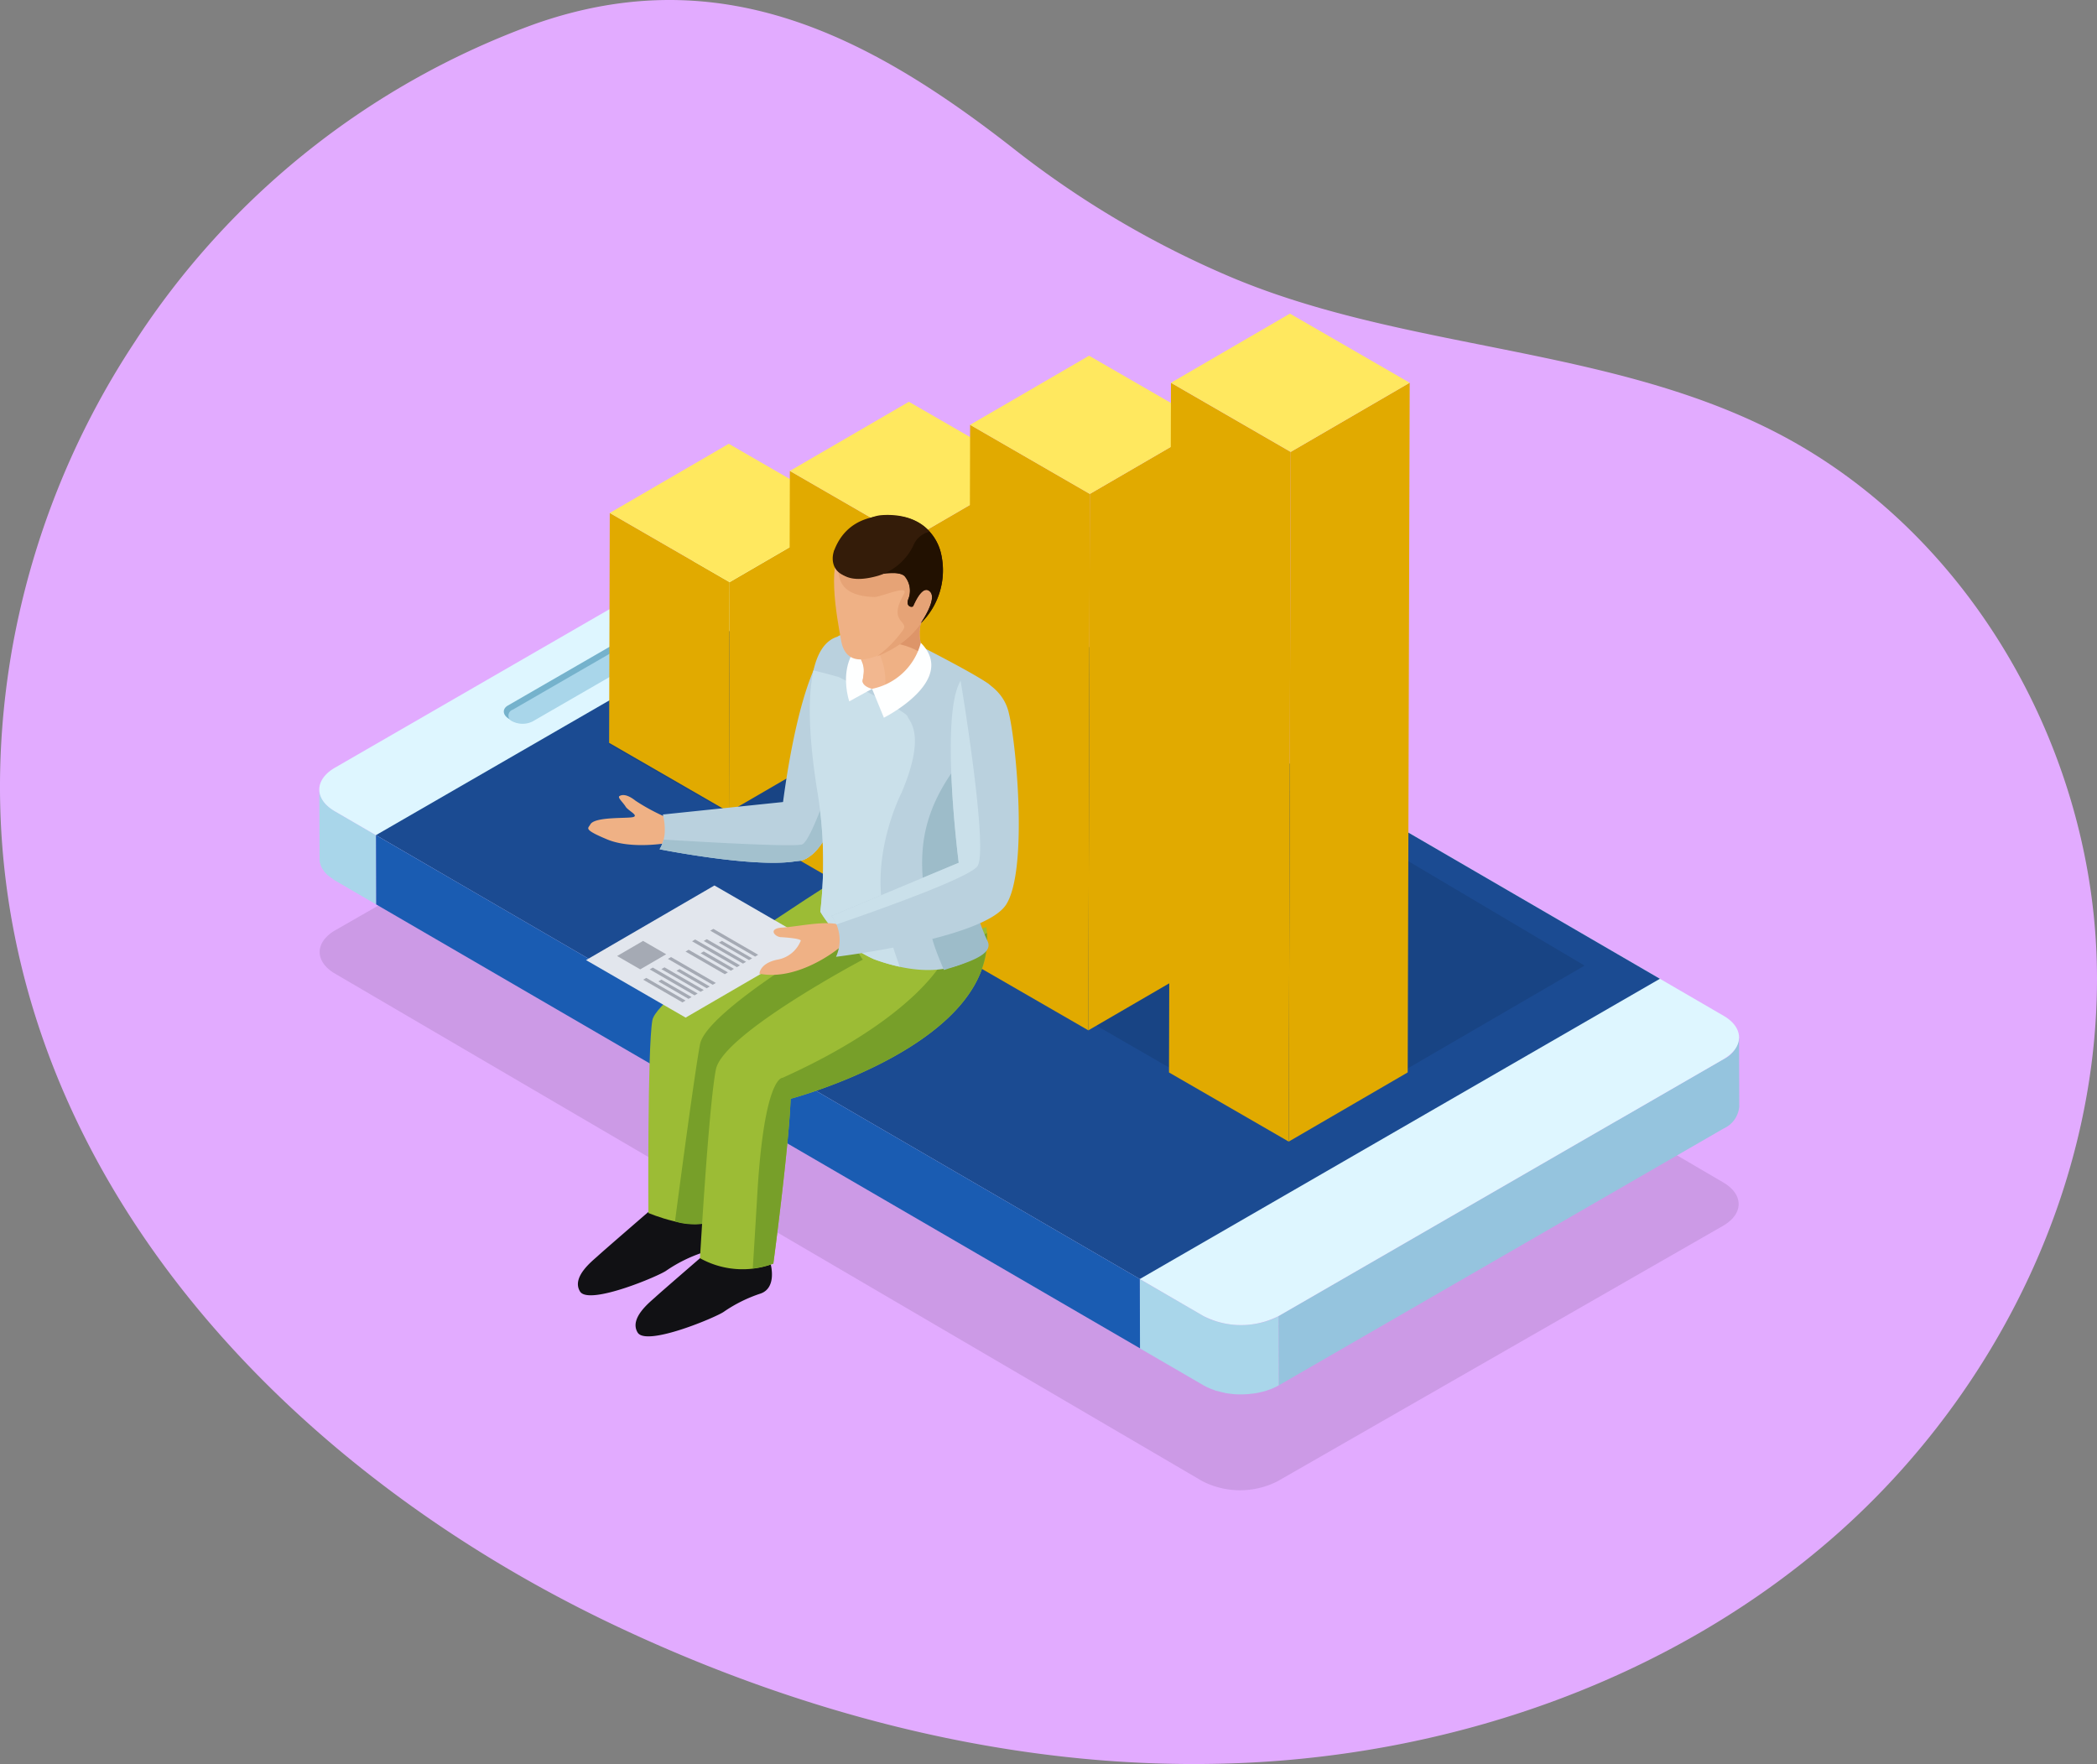 <svg xmlns="http://www.w3.org/2000/svg" xmlns:xlink="http://www.w3.org/1999/xlink" width="210.001" height="176.66" viewBox="0 0 210.001 176.66"><rect x="0" y="0" width="210.001" height="176.66" fill="#808080" stroke="none"/><defs><clipPath id="a"><rect width="210.001" height="176.66" fill="none"/></clipPath><clipPath id="b"><rect width="210" height="176.66" fill="none"/></clipPath><clipPath id="d"><rect width="142.102" height="82.564" transform="translate(32.013 66.679)" fill="none"/></clipPath><clipPath id="e"><path d="M37.65,83.634l76.495,44.451,52.084-30.067L89.734,53.56Z" fill="none"/></clipPath><linearGradient id="f" x1="-0.295" y1="1.078" x2="-0.287" y2="1.078" gradientUnits="objectBoundingBox"><stop offset="0" stop-color="#1a6bb2"/><stop offset="1" stop-color="#1b4b92"/></linearGradient><clipPath id="h"><rect width="18.885" height="10.994" transform="translate(50.454 61.434)" fill="none"/></clipPath><clipPath id="i"><rect width="18.404" height="10.632" transform="translate(50.92 61.851)" fill="none"/></clipPath><clipPath id="j"><path d="M37.67,90.571l76.494,44.457-.019-6.943L37.65,83.634Z" fill="none"/></clipPath><linearGradient id="k" x1="-0.492" y1="1.81" x2="-0.479" y2="1.81" gradientUnits="objectBoundingBox"><stop offset="0" stop-color="#1b4b92"/><stop offset="1" stop-color="#1a5cb2"/></linearGradient><clipPath id="l"><path d="M71.2,88.418c0-.561,0-1.124-.005-1.687q0,.844.005,1.687" fill="none"/></clipPath><clipPath id="n"><rect width="97.759" height="57.171" transform="translate(60.924 56.7)" fill="none"/></clipPath><clipPath id="o"><path d="M73.064,58.3,73,81.316l11.919-6.925.065-23.021Z" fill="none"/></clipPath><linearGradient id="p" x1="-6.091" y1="4.184" x2="-6.008" y2="4.184" gradientUnits="objectBoundingBox"><stop offset="0" stop-color="#ffdf02"/><stop offset="0.121" stop-color="#f8d401"/><stop offset="0.441" stop-color="#ebbc00"/><stop offset="0.742" stop-color="#e3ae00"/><stop offset="1" stop-color="#e1aa00"/></linearGradient><clipPath id="q"><path d="M61,74.391l12,6.925L73.064,58.3l-12-6.929Z" fill="none"/></clipPath><linearGradient id="r" x1="-1.686" y1="8.4" x2="-1.653" y2="8.4" xlink:href="#p"/><clipPath id="t"><path d="M91.089,54.082l-.106,38.369L102.9,85.524l.11-38.371Z" fill="none"/></clipPath><linearGradient id="u" x1="-7.565" y1="2.859" x2="-7.482" y2="2.859" xlink:href="#p"/><clipPath id="v"><path d="M78.991,85.529l11.992,6.922.106-38.369L79.1,47.16Z" fill="none"/></clipPath><linearGradient id="w" x1="-1.362" y1="8.362" x2="-1.34" y2="8.362" xlink:href="#p"/><clipPath id="y"><path d="M109.139,49.466l-.15,53.716L120.9,96.26l.155-53.716Z" fill="none"/></clipPath><linearGradient id="z" x1="-9.032" y1="2.212" x2="-8.949" y2="2.212" xlink:href="#p"/><clipPath id="aa"><path d="M97,96.26l11.992,6.922.15-53.716-11.99-6.922Z" fill="none"/></clipPath><linearGradient id="ab" x1="-1.195" y1="8.483" x2="-1.179" y2="8.483" xlink:href="#p"/><clipPath id="ad"><path d="M129.256,45.256l-.195,69.065,11.911-6.925.2-69.065Z" fill="none"/></clipPath><linearGradient id="ae" x1="-9.417" y1="1.816" x2="-9.344" y2="1.816" xlink:href="#p"/><clipPath id="af"><path d="M117.068,107.4l11.993,6.925.195-69.065-11.99-6.925Z" fill="none"/></clipPath><linearGradient id="ag" x1="-1.113" y1="7.269" x2="-1.1" y2="7.269" xlink:href="#p"/></defs><g clip-path="url(#a)"><g clip-path="url(#b)"><path d="M13.466,34.287A81.731,81.731,0,0,0,1.221,64.941c-7.746,44.216,22.43,79.838,60.283,97.8,19.612,9.308,41.3,14.764,62.986,13.807s43.343-8.606,59.579-23.016,26.579-35.8,25.9-57.5-13.079-43.092-32.447-52.9c-16.753-8.482-36.731-8.067-54.06-15.3A95.468,95.468,0,0,1,101.394,14.8C86.96,3.522,72.12-4.1,53.623,2.38A80.381,80.381,0,0,0,13.466,34.287" fill="#e2abff"/></g><g clip-path="url(#a)"><g opacity="0.1"><g clip-path="url(#d)"><path d="M33.588,93.151c-2.089,1.2-2.1,3.148-.03,4.358l4.117,2.409L114.038,144.6l6.366,3.728a8.28,8.28,0,0,0,7.516.021l44.618-25.583c2.089-1.2,2.105-3.14.038-4.352L85.731,67.6a8.289,8.289,0,0,0-7.523-.028Z"/></g></g><path d="M31.975,79.069a1.825,1.825,0,0,0,.092.548c.007.018.011.038.017.056a2.227,2.227,0,0,0,.256.5c.018.026.035.056.056.081a2.662,2.662,0,0,0,.424.47,4.3,4.3,0,0,0,.375.279c.11.078.2.159.328.233l4.126,2.4.021,6.937-4.125-2.4c-.022-.013-.043-.026-.066-.038-.1-.061-.166-.13-.257-.191a4.683,4.683,0,0,1-.382-.284.4.4,0,0,0-.037-.025,3.052,3.052,0,0,1-.331-.358c-.02-.027-.038-.055-.056-.083s-.037-.056-.058-.086c-.031-.051-.073-.1-.1-.148a2.412,2.412,0,0,1-.142-.3.426.426,0,0,1-.01-.049c-.01-.017-.01-.038-.018-.055-.02-.066-.044-.132-.057-.2A1.664,1.664,0,0,1,32,86.054v-.048q-.012-3.021-.021-6.049v-.888Z" fill="#a9d6ea"/><path d="M172.586,106.077a2.667,2.667,0,0,0,1.568-2.191l.02,6.937a2.65,2.65,0,0,1-1.572,2.194l-44.541,25.717-.02-6.94Z" fill="#95c4de"/><path d="M120.524,131.794a6.028,6.028,0,0,0,1.046.462c.136.043.269.083.4.124.174.048.349.091.527.132.216.04.433.083.651.109.053.007.1.015.155.02a8.953,8.953,0,0,0,.9.051h.127a8.81,8.81,0,0,0,.893-.048l.125-.013c.293-.036.58-.086.86-.147l.146-.038a7.364,7.364,0,0,0,.748-.229c.038-.015.084-.025.12-.038a5.857,5.857,0,0,0,.814-.385l.02,6.94a5.9,5.9,0,0,1-.768.367c-.016.008-.03.01-.044.016-.041.015-.086.027-.127.043-.154.056-.311.114-.476.16-.088.025-.178.045-.269.066-.05.012-.1.025-.147.035s-.092.028-.14.038c-.174.033-.35.063-.526.089-.062.01-.125.015-.184.02l-.14.015-.191.023c-.173.013-.348.023-.524.028-.056,0-.108,0-.16,0h-.145c-.079,0-.156,0-.238,0-.195,0-.39-.018-.588-.036a.328.328,0,0,0-.069-.01c-.049-.007-.1-.015-.154-.02-.152-.02-.305-.038-.452-.066-.066-.013-.126-.035-.195-.048-.18-.038-.355-.084-.531-.132-.092-.025-.192-.041-.283-.071-.041-.013-.076-.036-.118-.051a6.313,6.313,0,0,1-1.049-.461l-6.379-3.706-.019-6.942Z" fill="#a9d6ea"/><path d="M33.546,76.877c-2.088,1.207-2.093,3.153-.023,4.358l4.127,2.4,76.495,44.451,6.38,3.709a8.271,8.271,0,0,0,7.516,0l44.545-25.717c2.082-1.205,2.093-3.151.023-4.353l-87-50.559a8.276,8.276,0,0,0-7.521-.005Z" fill="#def6ff"/></g><g clip-path="url(#e)"><rect width="128.284" height="148.609" transform="matrix(0.494, -0.87, 0.87, 0.494, 5.656, 109.924)" fill="url(#f)"/></g><g clip-path="url(#a)"><g clip-path="url(#h)"><path d="M50.849,70.66c-.557.325-.571.979.248,1.4a1.983,1.983,0,0,0,1.841.208l16.2-9.2c.558-.322-.164-1.08-.718-1.4a2.215,2.215,0,0,0-2,0Z" fill="#75b2cc"/></g><g clip-path="url(#i)"><path d="M51.339,71.076a.62.62,0,0,0-.013,1.169,2.258,2.258,0,0,0,2.017,0l15.566-8.989a.618.618,0,0,0,0-1.167,2.232,2.232,0,0,0-2.008,0Z" fill="#a9d6ea"/></g></g><g clip-path="url(#j)"><rect width="76.514" height="51.394" transform="translate(37.65 83.634)" fill="url(#k)"/></g><g clip-path="url(#l)"><path d="M70.674,86.5l.006,1.91a2.624,2.624,0,0,1,.522.231.3.3,0,0,1,.034.02l-.006-1.915c-.011,0-.023-.013-.033-.018a2.811,2.811,0,0,0-.523-.228" fill="#b8387b"/></g><g clip-path="url(#a)"><g opacity="0.1"><g clip-path="url(#n)"><path d="M158.683,96.7,129.14,113.871,60.924,74.485,91.182,56.7Z"/></g></g></g><g clip-path="url(#o)"><rect width="11.984" height="29.946" transform="translate(72.998 51.37)" fill="url(#p)"/></g><g clip-path="url(#q)"><rect width="30.664" height="13.964" transform="matrix(0.064, -0.998, 0.998, 0.064, 59.079, 81.192)" fill="url(#r)"/></g><g clip-path="url(#a)"><path d="M84.982,51.371,73.063,58.3l-12-6.93,11.919-6.927Z" fill="#ffe85f"/></g><g clip-path="url(#t)"><rect width="12.027" height="45.298" transform="translate(90.983 47.153)" fill="url(#u)"/></g><g clip-path="url(#v)"><rect width="45.667" height="13.592" transform="matrix(0.033, -0.999, 0.999, 0.033, 77.491, 92.401)" fill="url(#w)"/></g><g clip-path="url(#a)"><path d="M103.01,47.152l-11.921,6.93L79.1,47.16l11.919-6.925Z" fill="#ffe85f"/></g><g clip-path="url(#y)"><rect width="12.067" height="60.638" transform="translate(108.989 42.544)" fill="url(#z)"/></g><g clip-path="url(#aa)"><rect width="60.805" height="13.003" transform="translate(96.135 103.17) rotate(-89.185)" fill="url(#ab)"/></g><g clip-path="url(#a)"><path d="M121.056,42.544,109.14,49.466,97.149,42.544l11.913-6.922Z" fill="#ffe85f"/></g><g clip-path="url(#ad)"><rect width="13.625" height="76.217" transform="translate(127.542 38.361) rotate(-1.145)" fill="url(#ae)"/></g><g clip-path="url(#af)"><rect width="76.368" height="14.822" transform="translate(114.429 114.229) rotate(-88.008)" fill="url(#ag)"/></g><g clip-path="url(#a)"><path d="M141.169,38.331l-11.913,6.924-11.991-6.924,11.913-6.924Z" fill="#ffe85f"/><path d="M84.835,63.779A3.01,3.01,0,0,1,87.366,67.1c-.1,2.993-2.873,15.924-6.049,18.493s-3.11-3.546-3.11-3.546,1.953-18.925,6.628-18.265" fill="#bad1de"/><path d="M66.9,84.41s-3.63.68-6.1-.35-1.88-1.108-1.69-1.486c.414-.815,3.687-.589,4.288-.749s-.5-.639-.751-1.052-.82-.9-.622-1.04.7-.277,1.62.456a19.965,19.965,0,0,0,3.243,1.728Z" fill="#efb185"/><path d="M66.383,81.567a6.208,6.208,0,0,1,.191,1.616,3.643,3.643,0,0,1-.52,1.861s11.834,2.374,14.842.848c0,0,2.906-4.48-1.539-5.672Z" fill="#bad1de"/><path d="M79.874,86.214a1.724,1.724,0,0,0,.979-.3c.014-.008.031-.01.043-.018l.01-.018a3.512,3.512,0,0,0,.411-.284c3.176-2.569,5.947-15.5,6.05-18.493a3.656,3.656,0,0,0-.222-1.416c-.968,3.333-5.48,18.626-6.863,18.894-1.269.249-10.5-.3-13.826-.5a3.577,3.577,0,0,1-.4.974S75.836,87,79.874,86.214" fill="#a3c1ce"/><path d="M71.4,122.465s.673,2.364-.988,2.957a14.536,14.536,0,0,0-3.666,1.809c-.637.5-7.782,3.541-8.662,2.1s1.25-3.062,1.79-3.562,5.412-4.71,5.412-4.71Z" fill="#111114"/><path d="M77.173,126.576s.67,2.364-.992,2.96a14.411,14.411,0,0,0-3.662,1.806c-.641.505-7.782,3.538-8.662,2.105s1.251-3.064,1.788-3.563,5.413-4.711,5.413-4.711Z" fill="#111114"/><path d="M83.354,88.357S65.837,99.37,65.331,102.171s-.4,19.3-.4,19.3,4.488,1.931,6.652.726L73.4,106.65S87.182,96.479,87.788,96.1s-4.434-7.744-4.434-7.744" fill="#9cbc35"/><path d="M87.788,96.1C87.182,96.479,73.4,106.65,73.4,106.65L71.585,122.2a6.054,6.054,0,0,1-3.988.122c.617-4.718,2.006-15.112,2.507-17.748C70.756,101.131,84.889,93,84.889,93l2.879,2.691c.077.221.1.371.02.414" fill="#779f29"/><path d="M83.334,88.776s2.021,6.011,3.074,7.323c0,0-14,7.411-14.714,10.99S70.1,126,70.1,126a8.748,8.748,0,0,0,7.343.546s1.567-11.772,1.73-16.51c0,0,21.169-5.6,19.6-17.195,0,0-8.1,3.224-15.447-4.063" fill="#9cbc35"/><path d="M79.177,110.034c-.162,4.738-1.73,16.51-1.73,16.51a9.374,9.374,0,0,1-2.062.482c.119-1.842.268-4.259.454-7.44.7-11.878,2.53-11.65,2.53-11.65,13.429-6.064,16.146-11.85,16.146-11.85l4.312-2.656c.782,11.186-19.65,16.6-19.65,16.6" fill="#779f29"/><path d="M92.372,64.806s6.681,3.4,6.847,3.919,1.9,1.755-.576,7.624c0,0-3.317,6.377-1.655,12.746a39.7,39.7,0,0,0,1.83,5.626s-2.965,4.4-11.3,1.334A11.983,11.983,0,0,1,82.15,91.3a43.407,43.407,0,0,0-.261-11.815c-1.045-6.369-1.631-14.63,1.982-15.726,0,0,.917-1.111,8.5,1.05" fill="#bad1de"/><path d="M81.889,79.482A43.405,43.405,0,0,1,82.15,91.3a11.98,11.98,0,0,0,5.369,4.758,19.034,19.034,0,0,0,2.592.754A48.917,48.917,0,0,1,88.647,92.1C86.983,85.729,90.3,79.355,90.3,79.355c2.476-5.869.743-7.109.576-7.624s-6.849-3.919-6.849-3.919c-.952-.272-1.8-.492-2.554-.67-.746,3.252-.266,8.193.415,12.34" fill="#cae0ea"/><path d="M90.024,62.762s-4.855,2.557-2.692,6.219l-2.283,1.256s-2.24-6.407,4.975-7.475" fill="#feffff"/><path d="M93.14,60.182s-2.042,3.1-.424,5.2c.9,1.169-1.225,3.947-4.865,3.723,0,0-1.623-.4-1.458-.989.377-1.339-.16-2.093-.741-3.117s7.488-4.817,7.488-4.817" fill="#efb185"/><path d="M92.716,65.382a.937.937,0,0,1,.193.479,6.825,6.825,0,0,0-3.982-1.491l3.457-3.825.35-.165.1.337c-.5.977-1.33,3.1-.123,4.665" fill="#dd9569"/><path d="M86.393,68.116c.344-2.123-.16-2.093-.741-3.117-.159-.282.335-.771,1.134-1.332a2.506,2.506,0,0,1,.59.665,6.52,6.52,0,0,1,1.231,4.773,3.538,3.538,0,0,1-.756,0c-.436-.066-1.562-.329-1.458-.989" fill="#f2b78f"/><path d="M93.9,58.442s-.889,4.107-3.713,5.971c-2.5,1.651-5.42,2.734-5.953-.254-.428-2.376-1.593-8.423.5-9.641,2.7-1.562,3.692-3.492,6.822-2.338,0,0,3.575,1.641,2.341,6.262" fill="#efb185"/><path d="M93.9,58.442a9.227,9.227,0,0,1-3.7,6.024,11.808,11.808,0,0,1-2.371,1.263A11.2,11.2,0,0,0,90.3,63.271c1.024-1.189-1.522-.733.217-3.769.587-1.035-2.305.3-2.954.282-3.85-.1-3.564-2.3-3.639-3.234a6.674,6.674,0,0,1,.317-1.141l.367-.7c.042-.063.086-.129.128-.188a13.556,13.556,0,0,1,1.25-1.369c1.65.033,6.34.136,6.434.157.066.02.87,1.113,1.619,2.153a6.273,6.273,0,0,1-.14,2.983" fill="#e6a376"/><path d="M92.206,62.419a7.43,7.43,0,0,0,2.037-6.973,4.809,4.809,0,0,0-4.25-3.743c-1.754-.208-5.127-.1-6.462,3.439-.418,1.1-.135,3.523,4.2,2.4.621-.165,2.272-.381,2.851.147a2.257,2.257,0,0,1,.366,2.354c-.247.735.406.814.5.659s.922-2.26,1.706-1.435c.71.74-.867,3.013-.944,3.155" fill="#341c09"/><path d="M92.206,62.419c.077-.142,1.654-2.415.944-3.155-.784-.825-1.617,1.281-1.706,1.435s-.742.076-.5-.659a2.257,2.257,0,0,0-.366-2.354c-.528-.479-1.974-.233-2.851-.147.721-.462,2.153-.624,2.667-1.821a4.245,4.245,0,0,1,2.554-2.638,4.987,4.987,0,0,1,1.29,2.366,7.43,7.43,0,0,1-2.037,6.973" fill="#221101"/><path d="M92.214,64.375a6.336,6.336,0,0,1-4.883,4.606l1.185,2.892s7.434-3.726,3.7-7.5" fill="#feffff"/><path d="M99.22,68.725c.167.518,1.9,1.755-.576,7.625,0,0-2.787,6.326-1.336,12.689a19.294,19.294,0,0,0,1.605,5.241c.6,1.329-2.01,2.128-4.387,2.858-1.425-3.376-1.269-3.432-1.865-7.125-.811-5.062-.239-9.225,3.908-14.3,3.647-4.464,2.111-6.2,2.193-7.378a1.386,1.386,0,0,1,.458.393" fill="#9dbcc9"/><path d="M83.532,55.142s-.64,3.952,4.392,2.521a5.781,5.781,0,0,0,3.528-3A2.3,2.3,0,0,1,93.1,53.247s-1.342-1.9-4.807-1.658c-1.63.116-3.327,1.7-3.739,1.958s.257,1.912-1.025,1.595" fill="#341c09"/><path d="M81.52,94.432l-12.86,7.475-9.973-5.76,12.858-7.473Z" fill="#e2e6ed"/><path d="M71.08,98.79l-.308.178L67.747,97.22l.307-.175Z" fill="#a5aab4"/><path d="M69.865,99.495l-.309.183-4.492-2.6.309-.183Z" fill="#a5aab4"/><path d="M70.473,99.142l-.311.18L66.233,97.05l.312-.178Z" fill="#a5aab4"/><path d="M66.715,95.563l-2.6,1.512L61.8,95.738l2.6-1.512Z" fill="#a5aab4"/><path d="M68.653,100.2l-.309.183L64.412,98.11l.311-.18Z" fill="#a5aab4"/><path d="M69.259,99.847l-.309.183-3.026-1.751.309-.177Z" fill="#a5aab4"/><path d="M71.689,98.437l-.312.18-4.49-2.592.31-.183Z" fill="#a5aab4"/><path d="M75.32,95.969l-.308.178L71.986,94.4l.309-.177Z" fill="#a5aab4"/><path d="M74.106,96.672l-.309.183-4.492-2.593.311-.18Z" fill="#a5aab4"/><path d="M74.714,96.319l-.308.18-3.933-2.268.311-.177Z" fill="#a5aab4"/><path d="M72.894,97.377l-.312.182-3.929-2.267.312-.183Z" fill="#a5aab4"/><path d="M73.5,97.024l-.311.183-3.027-1.746.311-.182Z" fill="#a5aab4"/><path d="M75.928,95.614l-.313.182L71.128,93.2l.312-.182Z" fill="#a5aab4"/><path d="M83.974,94.98s-4,3.3-7.92,2.531c0,0,.007-1.017,1.747-1.4A3.079,3.079,0,0,0,80.193,94.2c-.015-.2-1.38-.32-1.991-.35s-1.344-.868.144-.959,4.029-.662,5.474-.345c0,0,1.444,1.54.154,2.435" fill="#efb185"/><path d="M96.886,67.528s3.285.758,4.083,3.645,2.025,16.056-.238,19.455-17.009,5.189-17.009,5.189a4.031,4.031,0,0,0-.446-4.091L96.014,86.4s-2.281-17.621.872-18.871" fill="#bad1de"/><path d="M96.013,86.4,83.275,91.726a4.2,4.2,0,0,1,.482.854c3.049-1.045,13.089-4.547,14.109-5.811C98.978,85.4,96.585,70.483,96.2,68.175c-2.1,3.442-.191,18.224-.191,18.224" fill="#cae0ea"/></g></g></svg>